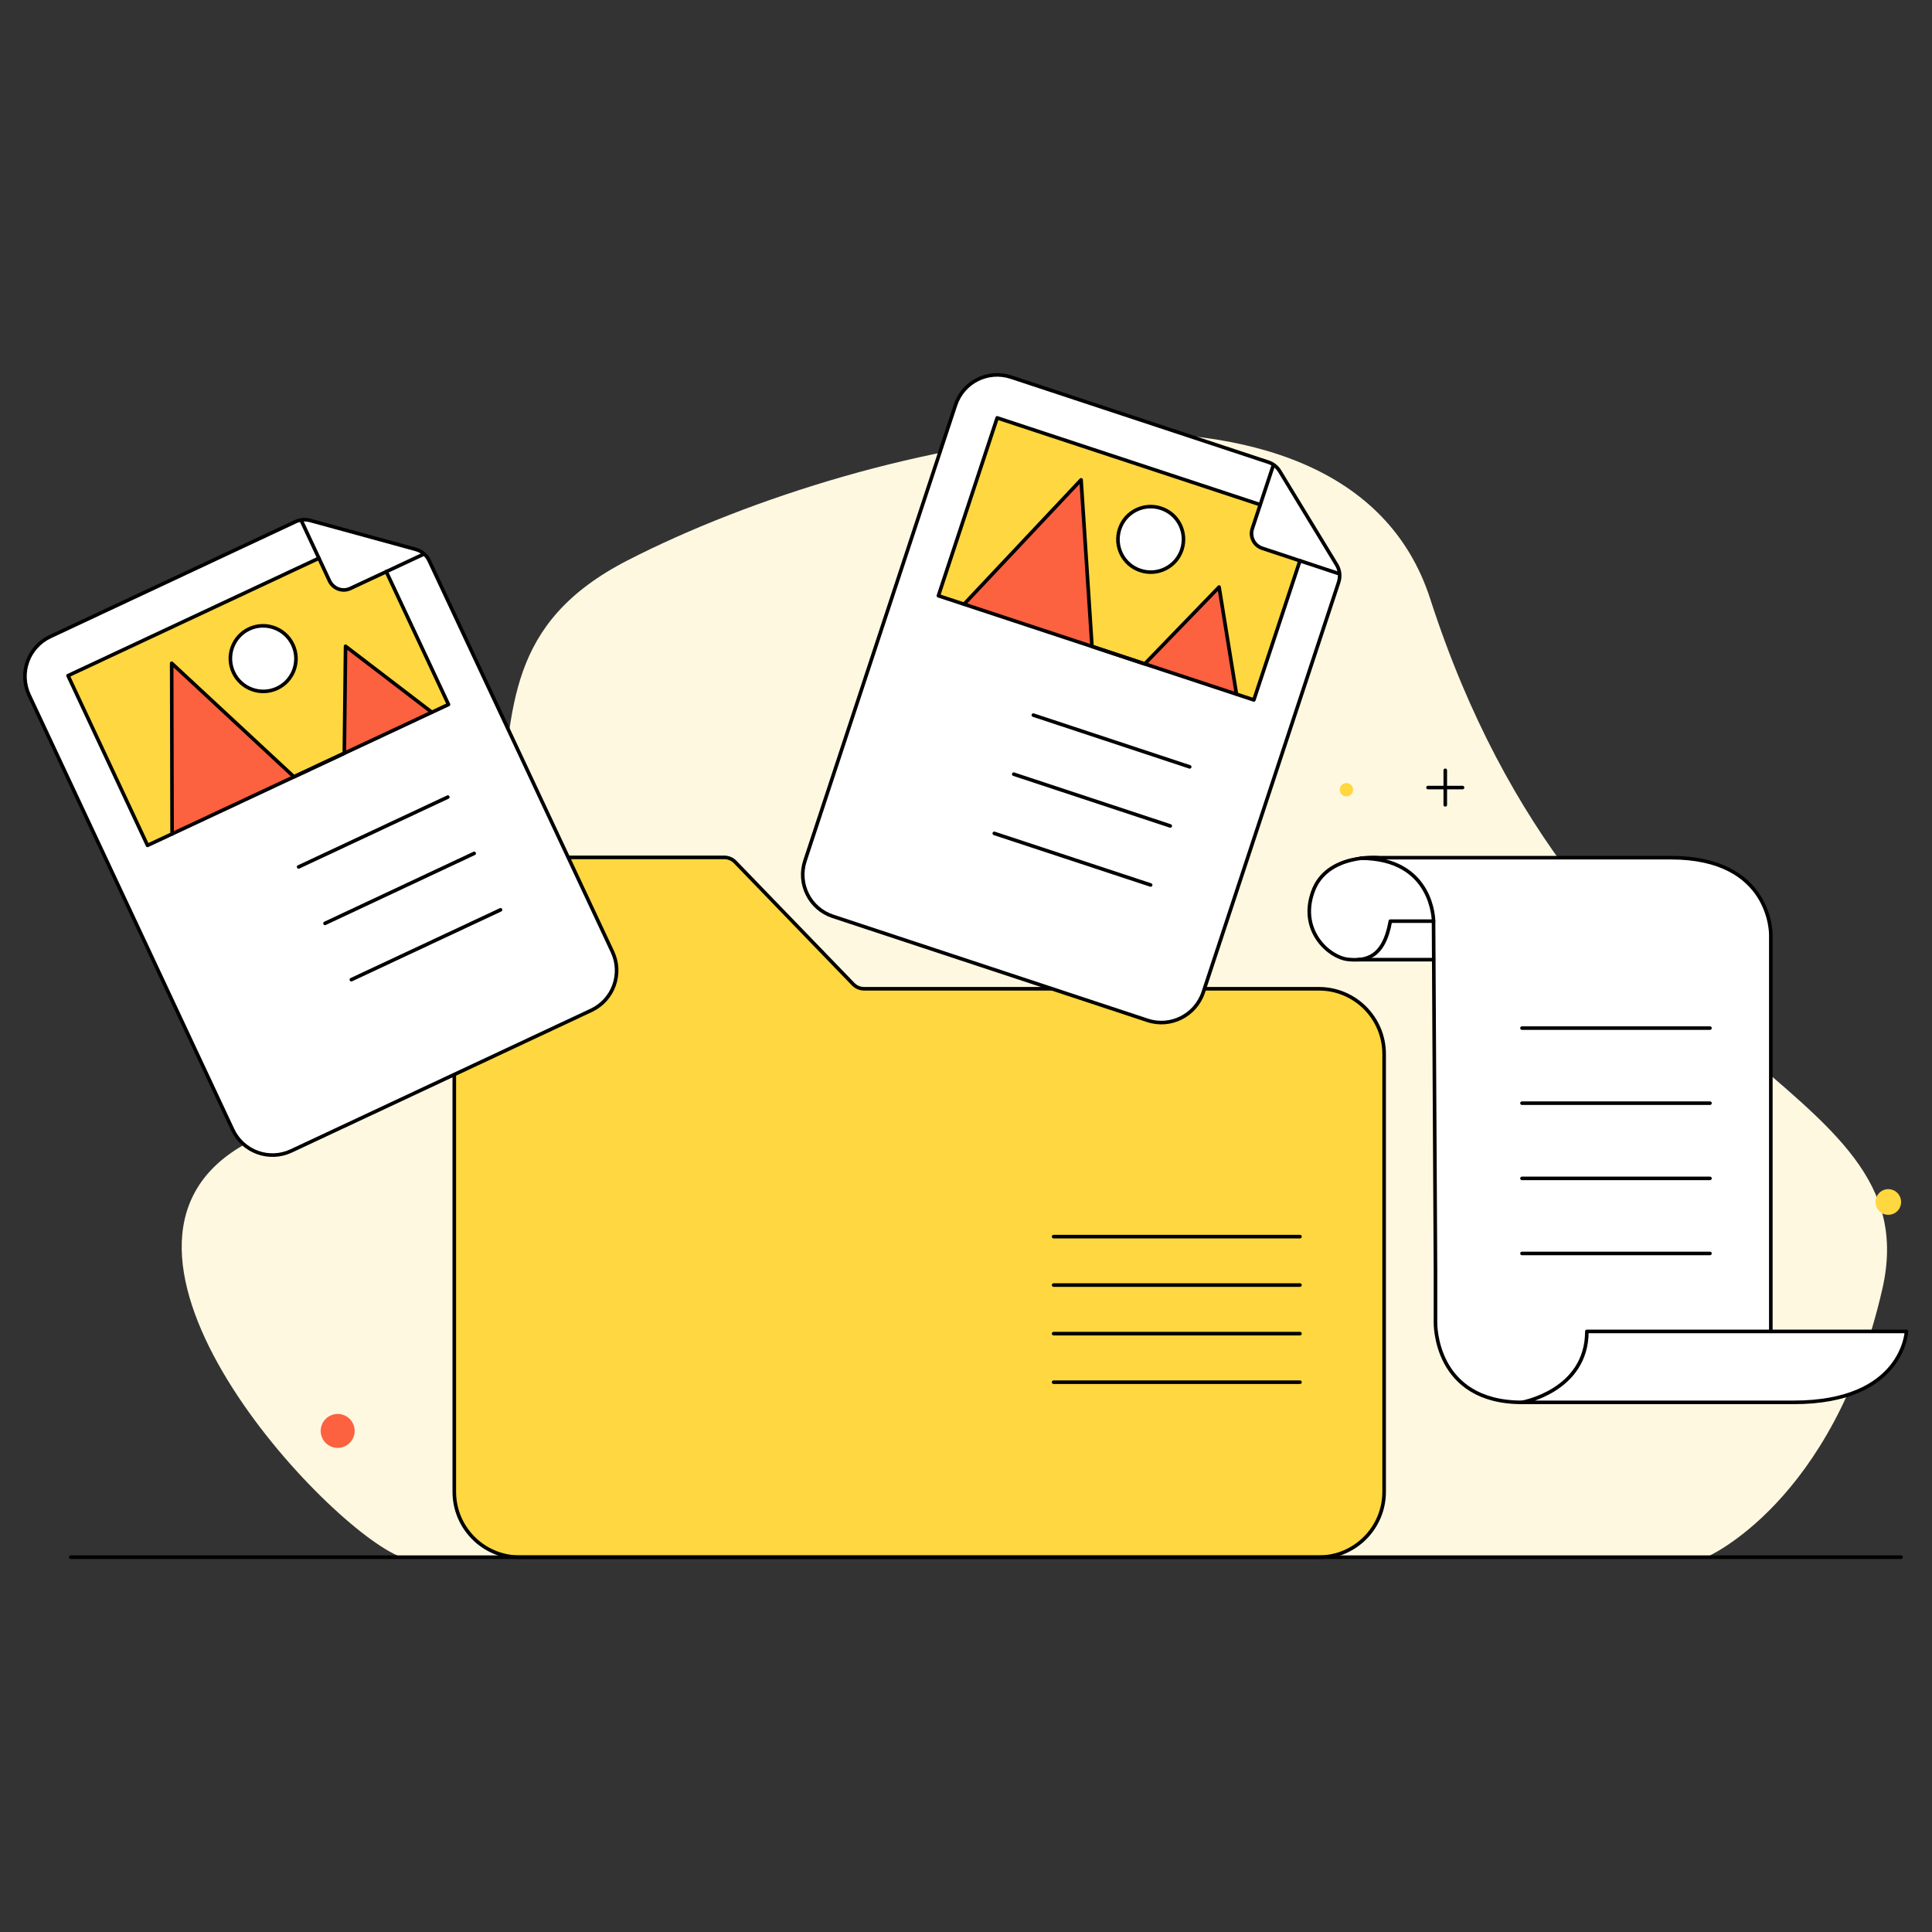 <svg version="1.2" xmlns="http://www.w3.org/2000/svg" viewBox="0 0 1400 1400" width="1400" height="1400">
	<rect x="0" y="0" width="1400" height="1400" fill="#333333" stroke="none"/>
	<title>Document Sourcing (1)-ai</title>
	<style>
		.s0 { fill: #fff8e1 } 
		.s1 { fill: #ffd740 } 
		.s2 { fill: none;stroke: #000000;stroke-linecap: round;stroke-linejoin: round;stroke-width: 2.6 } 
		.s3 { fill: #ffffff } 
		.s4 { fill: #fc6140 } 

.t1{
  animation:  text 3s linear infinite ;
  animation-delay: 3s;
}
.t2{
  animation: text 5s linear infinite ;
  animation-delay: 5s;
}
.t3{
  animation: text 7s linear infinite ;
  animation-delay: 7s;
}
  @keyframes text {
  0% {
    letter-spacing: -0.5em;
    -webkit-transform: translateZ(-700px);
            transform: translateZ(-700px);
    opacity: 0;
  }
  40% {
    opacity: 0.6;
  }
  100% {
    -webkit-transform: translateZ(0);
            transform: translateZ(0);
    opacity: 1;
  }
}
.w2{
  transform-box: fill-box;
  transform-origin: top;
  animation: fade-out 3s linear infinite ;;
}
@keyframes fade-out {
  0% {
    opacity: 1;
  }
  100% {
    opacity: 0;
  }
}
	</style>
	<g id="Layer 1">
		<g id="&lt;Group&gt;">
			<path id="&lt;Path&gt;" class="s0" d="m290.9 1128.4c-53.4-19.8-244.7-223.7-114.9-298.4 301-173.3 102.2-333.2 278.7-423.9 176.6-90.7 519.8-163.7 581.7 27.9 112 346.5 363.2 344.7 327.6 500.1-35.5 155.3-127.5 194.3-127.5 194.3z"/>
			<g id="&lt;Group&gt;">
				<path id="&lt;Path&gt;" class="s1" d="m955.7 1128.4h-579.2c-26.1 0-47.3-21.2-47.3-47.4v-412.3c0-26.2 21.2-47.4 47.3-47.4h148.3c3 0 5.9 1.2 8 3.4l85.3 88.3c2.1 2.2 4.9 3.5 8 3.5h329.6c26.1 0 47.3 21.1 47.3 47.3v317.2c0 26.2-21.2 47.4-47.3 47.4z"/>
			</g>
			<path id="&lt;Path&gt;" class="s2" d="m955.7 1128.4h-579.2c-26.1 0-47.3-21.2-47.3-47.4v-412.3c0-26.2 21.2-47.4 47.3-47.4h148.3c3 0 5.9 1.2 8 3.4l85.3 88.3c2.1 2.2 4.9 3.5 8 3.5h329.6c26.1 0 47.3 21.1 47.3 47.3v317.2c0 26.2-21.2 47.4-47.3 47.4z"/>
			<g id="&lt;Group&gt;">
				<g id="&lt;Group&gt;">
					<path id="&lt;Path&gt;" class="s3" d="m927.3 341.4l41.3 67.9c2.3 3.8 2.8 8.4 1.4 12.7l-98.1 297.1c-5.6 16.7-23.6 25.8-40.3 20.3l-228.1-75.4c-16.7-5.5-25.7-23.5-20.2-40.2l109.1-330.3c5.5-16.7 23.5-25.8 40.3-20.2l186.4 61.6c3.4 1.1 6.3 3.4 8.2 6.5z"/>
					<path id="&lt;Path&gt;" class="s2" d="m927.3 341.4l41.3 67.9c2.3 3.8 2.8 8.4 1.4 12.7l-98.1 297.1c-5.6 16.7-23.6 25.8-40.3 20.3l-228.1-75.4c-16.7-5.5-25.7-23.5-20.2-40.2l109.1-330.3c5.5-16.7 23.5-25.8 40.3-20.2l186.4 61.6c3.4 1.1 6.3 3.4 8.2 6.5z"/>
				</g>
				<g id="&lt;Group&gt;">
					<path id="&lt;Path&gt;" class="s1 t2" d="m681.9 432.3l-2.2-2 42.7-124.5 1.4-2.6c0 0 185.3 61.2 186.3 61.5 0.9 0.3 2.2 3.6 2.2 3.6l-4 12.2c0 0-1.3 4.7-1.4 6.9 0 2.2 2.2 5.1 5.2 8.7 3 3.5 28.2 9.7 28.2 9.7l1.1 3.7-32.8 96.8z"/>
				</g>
				<path id="&lt;Path&gt;" class="s4 t2" d="m698.6 437.8l84.8-90.1 7.9 120.7 38.2 12.7 53.9-55.7 12.6 77.6"/>
				<path id="&lt;Path&gt;" class="s2 t2" d="m942 406.3l-33.4 100.9-228.6-75.5 42.6-128.9 190.6 62.9"/>
				<path id="&lt;Path&gt;" class="s2 t2" d="m698.6 437.8l84.8-90.1 7.9 120.7 38.2 12.7 53.9-55.7 12.6 77.6"/>
				<path id="&lt;Path&gt;" class="s3 t2" d="m856.4 398.3c-4.1 12.5-17.5 19.2-30 15.1-12.5-4.1-19.2-17.5-15.1-30 4.1-12.5 17.5-19.2 30-15.1 12.5 4.1 19.2 17.5 15.1 30z"/>
				<path id="&lt;Path&gt;" class="s2 t2" d="m856.4 398.3c-4.1 12.5-17.5 19.2-30 15.1-12.5-4.1-19.2-17.5-15.1-30 4.1-12.5 17.5-19.2 30-15.1 12.5 4.1 19.2 17.5 15.1 30z"/>
				<path id="&lt;Path&gt;" class="s2 t2" d="m862.1 555.7l-113.3-37.5"/>
				<path id="&lt;Path&gt;" class="s2 t2" d="m848 598.5l-113.4-37.5"/>
				<path id="&lt;Path&gt;" class="s2 t2" d="m833.8 641.3l-113.3-37.4"/>
			</g>
			<path id="&lt;Path&gt;" class="s2 " d="m942 896.1h-178.5"/>
			<path id="&lt;Path&gt;" class="s2 " d="m942 931.2h-178.5"/>
			<path id="&lt;Path&gt;" class="s2 " d="m942 966.4h-178.5"/>
			<path id="&lt;Path&gt;" class="s2 " d="m942 1001.6h-178.5"/>
			<g id="&lt;Group&gt;">
				<path id="&lt;Path&gt;" class="s3 " d="m1375.8 964.8c5.1 0 7.2-0.9 5.7 4.6-1.5 5.6-5.3 13.9-9.1 18.6-3.9 4.7-14.5 15.4-23.3 19.5-8.7 4.1-26.4 7.5-35.1 8.7-8.8 1.3-35.7 0.4-35.7 0.4l-149.3 0.5c0 0-38.6-0.6-49.3-4.5-10.8-3.8-16.3-6.6-19.8-9.9-3.6-3.3-11.6-13.1-13.7-18.1-2-5-4.9-14.6-5.4-18.5-0.4-3.9-1.2-25.1-1.2-25.1l1.1-41.4-1.2-199.1c0 0-0.1-5.1-4.5-5.3-4.4-0.2-30.7 0.6-34.4 0.7-3.6 0.1-26.3-0.3-31.3-2.4-5-2.1-7.4-6.1-10.2-9.8-2.8-3.6-5.3-8.1-7.7-13.5-2.4-5.4-3.6-7.9-3-12.2 0.5-4.3 2.3-11.5 4.1-15.6 1.8-4 9.2-12.3 13.1-14.5 4-2.1 15.4-7.1 19.6-7.3 4.3-0.2 30.3 0.7 30.3 0.7h197.3c0 0 19.4 1.8 25.6 3.8 6.1 2 10.3 3.2 14.9 5.2 4.5 2.1 16.2 10.8 19.1 14.5 2.9 3.6 7.5 15.1 8.4 17.8 0.8 2.7 2.8 12.4 2.8 16.8 0 4.4 0.1 20.4 0.2 20.7 0 0.3-0.6 261-0.6 261 0 0-0.1 2.1 3.4 3 3.5 0.9 89.2 0.7 89.2 0.7z"/>
				<g id="&lt;Group&gt;">
					<path id="&lt;Path&gt;" class="s2 " d="m1381.5 964.8c0 0-2.3 51.4-81.7 51.4-79.4 0-196.9 0-196.9 0 0 0 47-8.2 47-51.4z"/>
					<path id="&lt;Path&gt;" class="s2 " d="m1102.9 1016.2c-64 0-62.7-57.9-62.7-57.9v-38.7l-1.4-252.1h-31.3c-4.8 27.2-18.4 29-30.8 27.7-13.3-1.4-35.5-20.4-25.4-48.9 10-28.5 48.3-24.8 48.3-24.8 0 0 138 0 211.2 0 73.3 0 72.4 55.8 72.4 55.8v287.5"/>
					<path id="&lt;Path&gt;" class="s2 " d="m1038.8 667.5c0 0 0-45.6-52.8-45.6"/>
					<path id="&lt;Path&gt;" class="s2 " d="m984.1 695.4h54.7"/>
				</g>
				<path id="&lt;Path&gt;" class="s2 t3" d="m1239.1 745h-136.2"/>
				<path id="&lt;Path&gt;" class="s2 t3" d="m1239.1 799.4h-136.2"/>
				<path id="&lt;Path&gt;" class="s2 t3" d="m1239.1 853.9h-136.2"/>
				<path id="&lt;Path&gt;" class="s2 t3" d="m1239.1 908.3h-136.2"/>
			</g>
			<path id="&lt;Path&gt;" class="s2" d="m1377.6 1128.4h-1326.3"/>
			<g id="&lt;Group&gt;">
				<path id="&lt;Path&gt;" class="s2 w2" d="m1034.8 570.7h25"/>
				<path id="&lt;Path&gt;" class="s2 w2" d="m1047.3 583.2v-25"/>
			</g>
			<path id="&lt;Path&gt;" class="s4 w2524.7c0 6.7-5.5 12.2-12.3 12.2-6.8 0-12.3-5.5-12.3-12.2 0-6.8 5.5-12.3 12.3-12.3 6.8 0 12.3 5.5 12.3 12.3z"/>
			<path id="&lt;Path&gt;" class="s4 w2" d="m257 1036.9c0 6.8-5.5 12.3-12.3 12.3-6.8 0-12.3-5.5-12.3-12.3 0-6.8 5.5-12.3 12.3-12.3 6.8 0 12.3 5.5 12.3 12.3z"/>
			<path id="&lt;Path&gt;" class="s1 w2" d="m980.5 572.2c0 2.7-2.1 4.9-4.8 4.9-2.7 0-4.9-2.2-4.9-4.9 0-2.6 2.2-4.8 4.9-4.8 2.7 0 4.8 2.2 4.8 4.8z"/>
			<path id="&lt;Path&gt;" class="s1 w2" d="m1377.6 871c0 5.2-4.1 9.3-9.3 9.3-5.1 0-9.2-4.1-9.2-9.3 0-5.1 4.1-9.3 9.2-9.3 5.2 0 9.3 4.2 9.3 9.3z"/>
			<path id="&lt;Path&gt;" class="s2 w2" d="m969.6 415.5l-54.9-18.2c-6-2-9.2-8.4-7.2-14.3l15-45.3"/>
			<g id="&lt;Group&gt;">
				<g id="&lt;Group&gt;">
					<g id="&lt;Group&gt;">
						<path id="&lt;Path&gt;" class="s3" d="m224.6 377.1l76.7 21c4.3 1.2 7.9 4.2 9.7 8.2l132.8 283.4c7.5 16 0.6 34.9-15.3 42.4l-217.5 101.9c-16 7.5-34.9 0.6-42.4-15.4l-147.5-314.9c-7.5-16-0.6-34.9 15.3-42.4l177.8-83.3c3.2-1.5 6.9-1.8 10.4-0.9z"/>
						<path id="&lt;Path&gt;" class="s2" d="m224.6 377.1l76.7 21c4.3 1.2 7.9 4.2 9.7 8.2l132.8 283.4c7.5 16 0.6 34.9-15.3 42.4l-217.5 101.9c-16 7.5-34.9 0.6-42.4-15.4l-147.5-314.9c-7.5-16-0.6-34.9 15.3-42.4l177.8-83.3c3.2-1.5 6.9-1.8 10.4-0.9z"/>
					</g>
					<g id="&lt;Group&gt;">
						<path id="&lt;Path&gt;" class="s1 t1" d="m108.7 611.8h-2.9l-54.5-119.8-0.8-2.9c0 0 176.7-82.8 177.6-83.2 1-0.4 4.2 1 4.2 1l5.4 11.7c0 0 2.3 4.3 3.8 5.9 1.5 1.7 5 2.3 9.7 2.8 4.6 0.5 27.1-12.3 27.1-12.3l3.4 1.9 42.7 92.9z"/>
					</g>
					<path id="&lt;Path&gt;" class="s4 t1" d="m124.7 604.3l-0.3-123.7 88.6 82.3 36.5-17.1 0.9-77.5 62.5 47.8"/>
					<path id="&lt;Path&gt;" class="s2 t1" d="m279.9 414.2l45.1 96.3-218.1 102.1-57.6-123 181.8-85.1"/>
					<path id="&lt;Path&gt;" class="s2 t1" d="m124.7 604.3l-0.3-123.7 88.6 82.3 36.5-17.1 0.9-77.5 62.5 47.8"/>
					<path id="&lt;Path&gt;" class="s3 t1" d="m212.2 467.2c5.6 11.9 0.5 26-11.4 31.6-11.9 5.5-26 0.4-31.6-11.5-5.6-11.9-0.5-26 11.4-31.6 11.9-5.5 26-0.4 31.6 11.5z"/>
					<path id="&lt;Path&gt;" class="s2 t1" d="m212.2 467.2c5.6 11.9 0.5 26-11.4 31.6-11.9 5.5-26 0.4-31.6-11.5-5.6-11.9-0.5-26 11.4-31.6 11.9-5.5 26-0.4 31.6 11.5z"/>
					<path id="&lt;Path&gt;" class="s2 t1" d="m324.5 577.6l-108.1 50.6"/>
					<path id="&lt;Path&gt;" class="s2 t1" d="m343.6 618.4l-108.1 50.7"/>
					<path id="&lt;Path&gt;" class="s2 t1" d="m362.7 659.3l-108.1 50.6"/>
				</g>
				<path id="&lt;Path&gt;" class="s2" d="m306.3 401.9l-52.4 24.5c-5.7 2.7-12.4 0.2-15.1-5.4l-20.2-43.2"/>
			</g>
		</g>
	</g>
</svg>